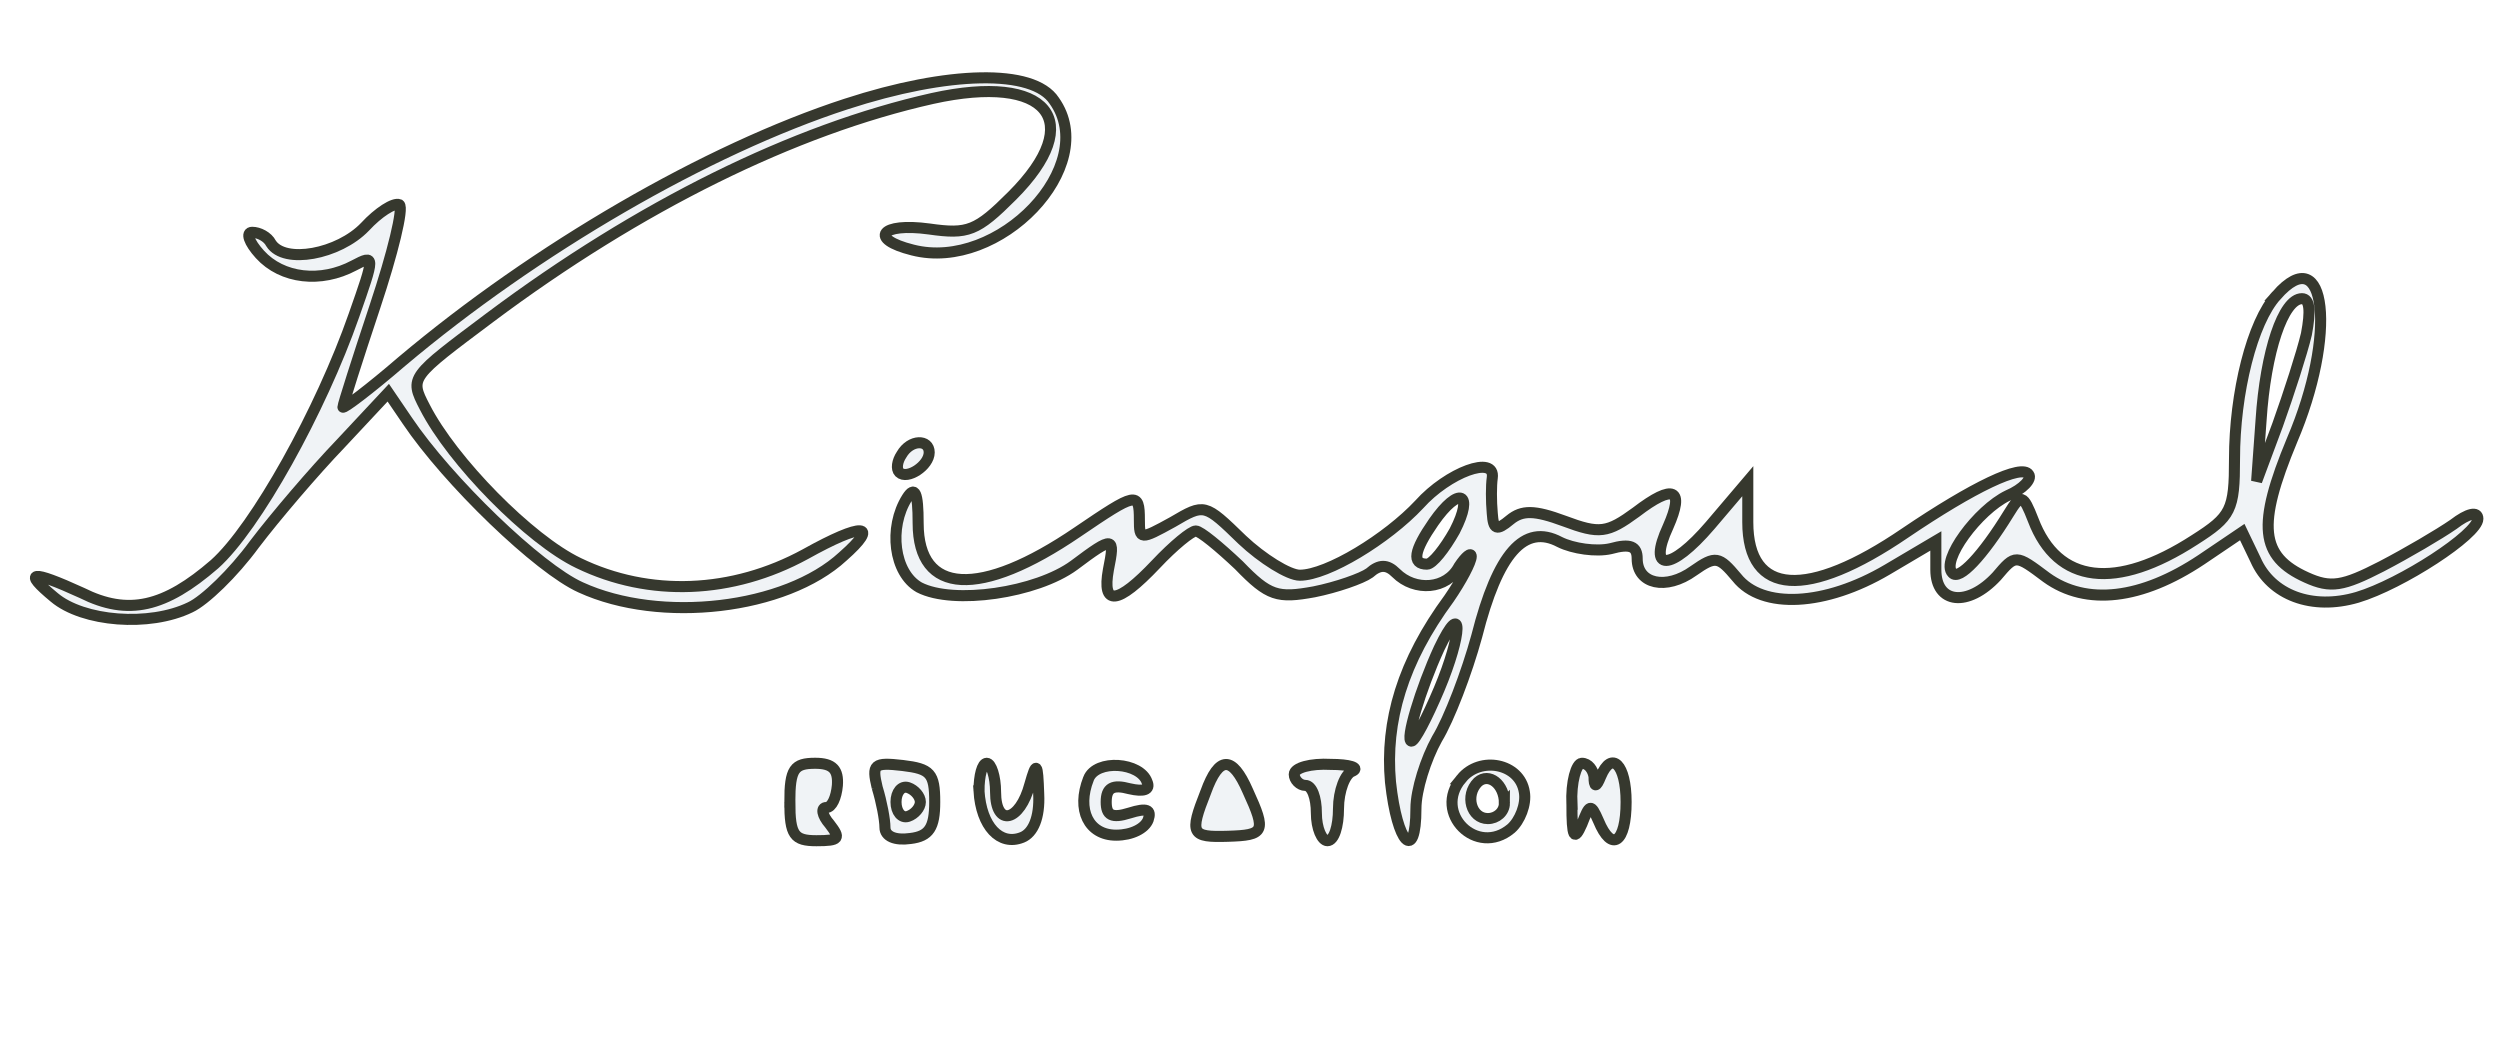 <?xml version="1.0" encoding="utf-8"?>
<svg version="1.0" width="226pt" height="94pt" viewBox="0 0 226 94" preserveAspectRatio="xMidYMid meet" xmlns="http://www.w3.org/2000/svg">
  <g transform="translate(0,94) scale(0.1,-0.1)" fill="#000000" stroke="none">
    <path d="M765 846 c-126 -41 -281 -131 -402 -233 -29 -25 -53 -43 -53 -41 0 2 13 43 29 91 16 48 26 89 22 92 -5 2 -19 -7 -31 -20 -24 -25 -73 -34 -85 -15 -3 6 -11 10 -17 10 -6 0 -3 -9 7 -20 20 -22 55 -26 85 -10 19 10 19 9 0 -45 -30 -86 -89 -192 -126 -225 -45 -39 -78 -47 -120 -26 -46 21 -54 20 -25 -4 26 -22 86 -27 123 -9 13 6 39 31 58 57 19 25 54 66 78 91 l43 46 17 -25 c37 -55 119 -134 157 -151 72 -33 185 -20 237 28 34 30 18 31 -34 2 -66 -36 -141 -39 -205 -8 -44 21 -114 92 -139 141 -14 27 -13 27 59 81 135 101 275 170 400 198 104 23 140 -20 72 -88 -32 -32 -40 -35 -75 -30 -44 6 -55 -9 -15 -19 78 -20 170 76 128 135 -19 29 -96 27 -188 -3z" style="stroke-width: 10px; stroke: rgb(54, 56, 46); fill: rgba(156, 180, 199, 0.16);"/>
    <path d="M2058 673 c-22 -24 -38 -88 -38 -148 0 -46 -3 -52 -36 -73 -71 -46 -124 -40 -146 18 -9 23 -11 24 -22 6 -24 -39 -45 -61 -51 -54 -11 11 23 57 50 70 14 6 22 15 19 19 -6 10 -50 -11 -112 -53 -88 -60 -142 -57 -142 10 l0 37 -34 -40 c-36 -42 -57 -42 -38 -1 15 34 5 39 -29 13 -26 -19 -33 -20 -65 -8 -27 10 -38 10 -49 1 -12 -10 -15 -9 -16 6 -1 11 -1 25 0 32 3 21 -40 5 -66 -24 -29 -31 -83 -64 -108 -64 -10 0 -34 15 -52 32 -34 33 -34 33 -63 16 -29 -16 -30 -16 -30 2 0 26 -3 25 -56 -11 -88 -60 -144 -57 -144 8 0 28 -3 34 -10 23 -17 -27 -12 -68 11 -81 31 -16 106 -5 140 20 36 27 37 26 31 -4 -6 -33 8 -32 43 5 16 17 32 30 36 30 4 0 21 -14 39 -31 27 -28 35 -30 68 -24 20 4 43 12 50 17 9 8 16 8 24 0 17 -17 46 -15 57 6 6 9 11 13 11 9 0 -5 -9 -22 -20 -38 -42 -57 -58 -111 -53 -166 6 -56 23 -73 23 -24 0 17 9 45 19 63 11 18 27 60 36 93 19 75 43 102 75 85 12 -6 33 -9 46 -6 18 5 24 2 24 -9 0 -23 26 -29 51 -11 20 14 23 13 39 -6 23 -29 80 -26 136 7 l44 26 0 -26 c0 -31 29 -34 55 -6 17 20 17 20 45 -1 36 -26 86 -20 140 16 l37 25 12 -25 c14 -32 51 -46 92 -34 40 12 109 57 109 71 0 7 -9 5 -22 -5 -13 -9 -42 -26 -65 -38 -35 -18 -46 -20 -68 -10 -42 19 -45 47 -13 124 41 96 31 182 -14 131z m27 -35 c-4 -17 -16 -54 -26 -82 l-19 -51 4 55 c4 62 20 110 37 110 7 0 8 -11 4 -32z m-770 -178 c-9 -16 -20 -30 -25 -30 -14 0 -12 12 6 38 23 33 37 27 19 -8z m-14 -143 c-11 -26 -22 -47 -25 -47 -6 0 8 47 25 84 22 46 21 13 0 -37z" style="stroke-width: 10px; stroke: rgb(54, 56, 46); fill: rgba(156, 180, 199, 0.16);"/>
    <path d="M815 529 c-4 -6 -5 -13 -2 -16 7 -7 27 6 27 18 0 12 -17 12 -25 -2z" style="stroke-width: 10px; stroke: rgb(54, 56, 46); fill: rgba(156, 180, 199, 0.16);"/>
    <path d="M714 215 c0 -30 4 -35 24 -35 21 0 22 2 12 15 -7 8 -8 15 -3 15 5 0 9 9 10 20 1 14 -4 20 -20 20 -19 0 -23 -5 -23 -35z" style="stroke-width: 10px; stroke: rgb(54, 56, 46); fill: rgba(156, 180, 199, 0.16);"/>
    <path d="M793 228 c4 -13 7 -29 7 -36 0 -8 9 -12 23 -10 17 2 22 10 22 33 0 26 -4 30 -29 33 -26 3 -28 1 -23 -20z m39 -13 c0 -5 -5 -11 -11 -13 -6 -2 -11 4 -11 13 0 9 5 15 11 13 6 -2 11 -8 11 -13z" style="stroke-width: 10px; stroke: rgb(54, 56, 46); fill: rgba(156, 180, 199, 0.16);"/>
    <path d="M885 225 c2 -32 19 -50 39 -42 10 4 16 18 15 39 -1 29 -2 30 -8 9 -9 -34 -31 -39 -31 -7 0 14 -4 26 -8 26 -4 0 -7 -11 -7 -25z" style="stroke-width: 10px; stroke: rgb(54, 56, 46); fill: rgba(156, 180, 199, 0.16);"/>
    <path d="M984 236 c-11 -28 0 -51 25 -51 14 0 26 6 29 14 3 9 -1 11 -17 6 -16 -5 -21 -2 -21 10 0 13 6 16 21 12 13 -3 19 -1 16 6 -6 18 -46 21 -53 3z" style="stroke-width: 10px; stroke: rgb(54, 56, 46); fill: rgba(156, 180, 199, 0.16);"/>
    <path d="M1090 224 c-15 -38 -13 -41 20 -40 33 1 35 4 18 41 -14 32 -26 32 -38 -1z" style="stroke-width: 10px; stroke: rgb(54, 56, 46); fill: rgba(156, 180, 199, 0.16);"/>
    <path d="M1170 240 c0 -5 5 -10 10 -10 6 0 10 -11 10 -25 0 -14 5 -25 10 -25 6 0 10 13 10 29 0 16 6 32 13 34 6 3 -3 6 -20 6 -18 1 -33 -3 -33 -9z" style="stroke-width: 10px; stroke: rgb(54, 56, 46); fill: rgba(156, 180, 199, 0.16);"/>
    <path d="M1321 236 c-26 -31 14 -71 45 -45 8 7 14 22 12 33 -4 26 -40 33 -57 12z m39 -22 c0 -8 -7 -14 -15 -14 -15 0 -21 21 -9 33 10 9 24 -2 24 -19z" style="stroke-width: 10px; stroke: rgb(54, 56, 46); fill: rgba(156, 180, 199, 0.16);"/>
    <path d="M1421 213 c0 -30 2 -34 9 -18 7 18 8 19 15 3 12 -29 25 -20 25 17 0 34 -13 47 -23 23 -4 -10 -6 -10 -6 0 -1 6 -5 12 -11 12 -5 0 -10 -17 -9 -37z" style="stroke-width: 10px; stroke: rgb(54, 56, 46); fill: rgba(156, 180, 199, 0.16);"/>
  </g>
</svg>